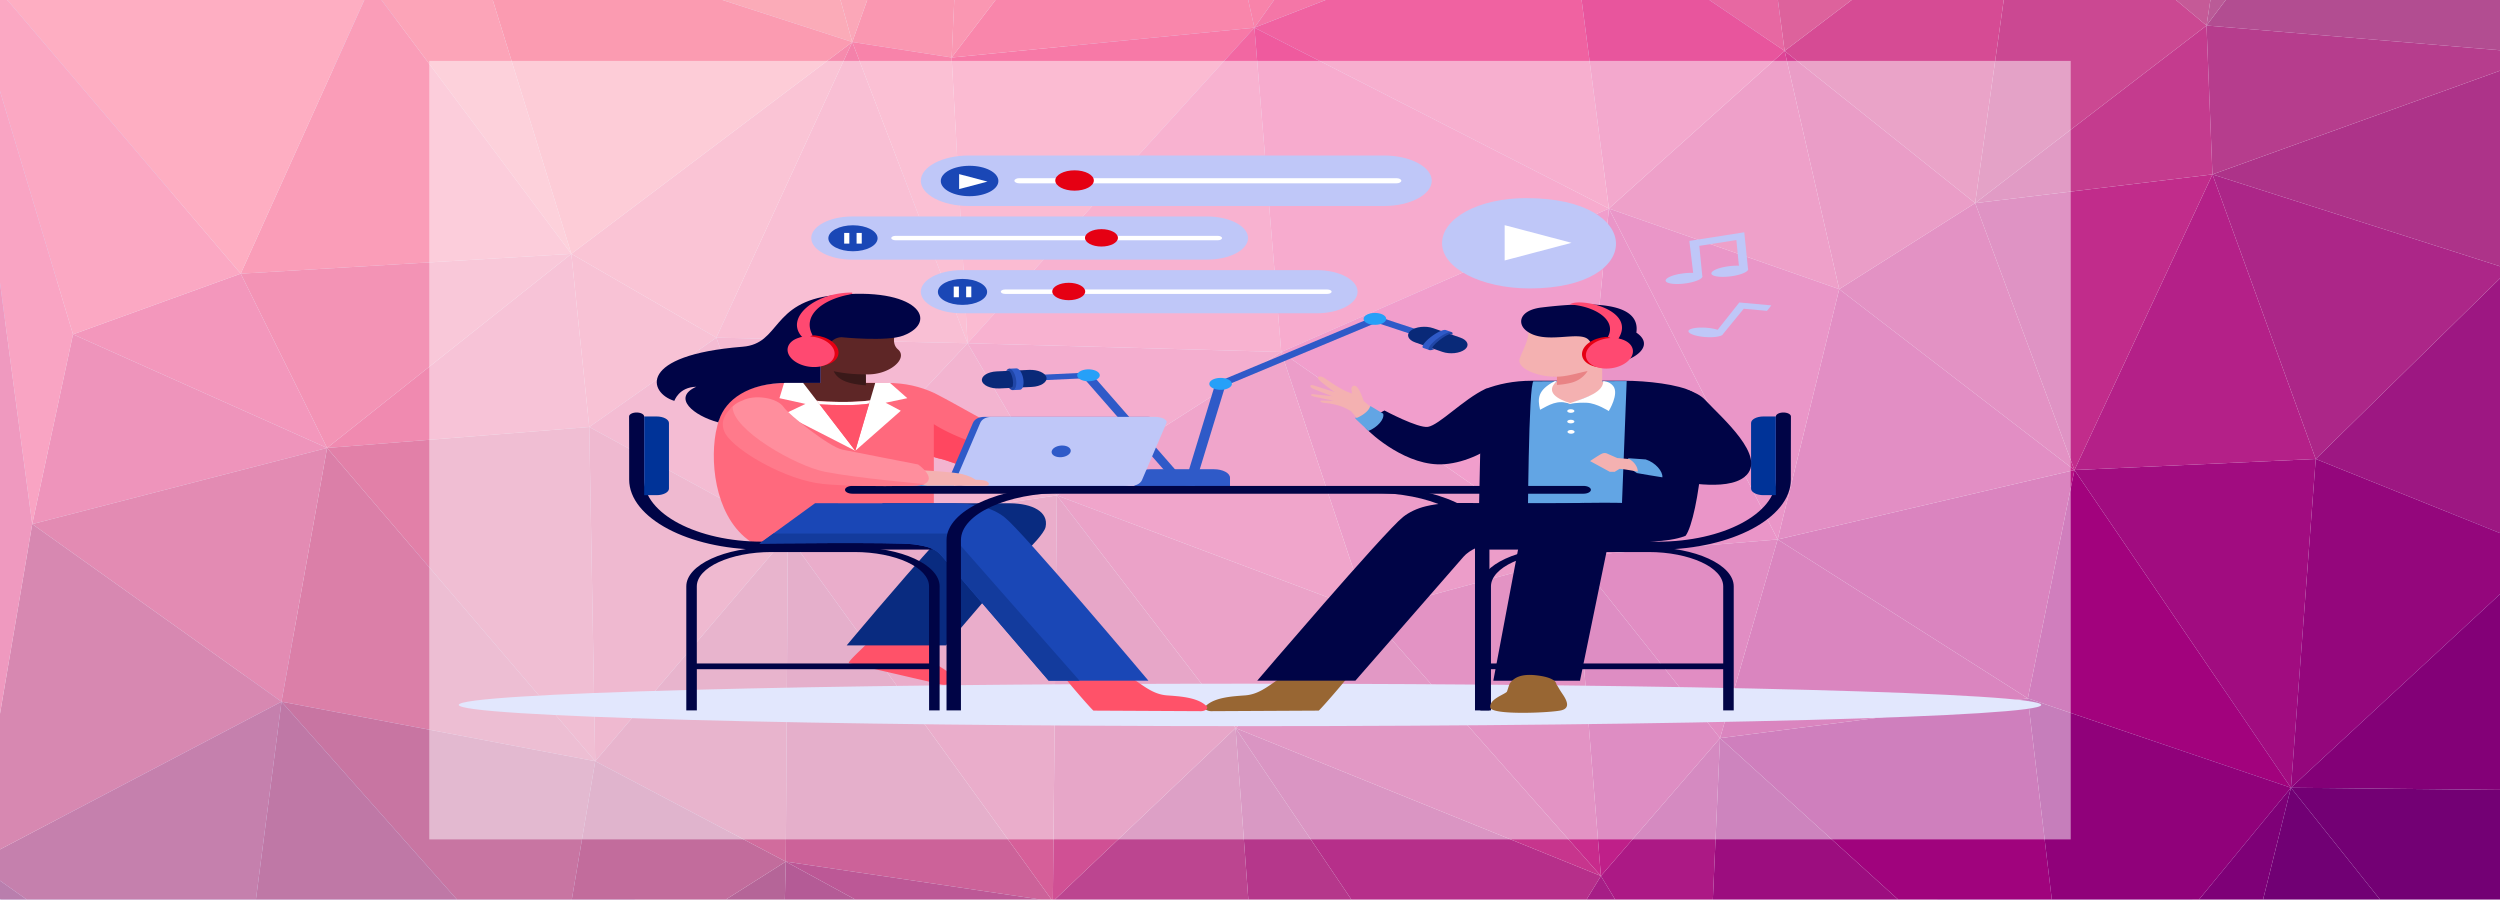 <svg id="Layer_1" data-name="Layer 1" xmlns="http://www.w3.org/2000/svg" viewBox="0 0 3319.63 1194.49"><defs><style>.cls-1{fill:#edeffc;}.cls-2{fill:#daddfc;}.cls-100,.cls-101,.cls-102,.cls-103,.cls-104,.cls-105,.cls-108,.cls-109,.cls-110,.cls-111,.cls-112,.cls-113,.cls-115,.cls-116,.cls-117,.cls-118,.cls-119,.cls-120,.cls-121,.cls-122,.cls-123,.cls-125,.cls-2,.cls-97,.cls-98{fill-rule:evenodd;}.cls-3{fill:none;}.cls-4{fill:#9d1782;}.cls-5{fill:#830077;}.cls-6{fill:#730074;}.cls-7{fill:#710074;}.cls-8{fill:#94067c;}.cls-9{fill:#b24d91;}.cls-10{fill:#ad3389;}.cls-11{fill:#b63d8d;}.cls-12{fill:#ac2688;}.cls-13{fill:#ba5b97;}.cls-14{fill:#a2027d;}.cls-15{fill:#7e0077;}.cls-16{fill:#a10c80;}.cls-17{fill:#c55a97;}.cls-18{fill:#b42088;}.cls-19{fill:#90017a;}.cls-20{fill:#c12c8b;}.cls-21{fill:#c43b8e;}.cls-22{fill:#cb4892;}.cls-23{fill:#d64b94;}.cls-24{fill:#a0037d;}.cls-25{fill:#9c0d7f;}.cls-26{fill:#c8298b;}.cls-27{fill:#b60e82;}.cls-28{fill:#c6218b;}.cls-29{fill:#b60f82;}.cls-30{fill:#dd629c;}.cls-31{fill:#d63e92;}.cls-32{fill:#ac1985;}.cls-33{fill:#e768a2;}.cls-34{fill:#de4496;}.cls-35{fill:#d63293;}.cls-36{fill:#d62f94;}.cls-37{fill:#c51f8a;}.cls-38{fill:#e8559d;}.cls-39{fill:#bf1f89;}.cls-40{fill:#a61e86;}.cls-41{fill:#da3f95;}.cls-42{fill:#c82b8c;}.cls-43{fill:#f062a1;}.cls-44{fill:#ef5a9e;}.cls-45{fill:#e3419a;}.cls-46{fill:#b62f8a;}.cls-47{fill:#c7358d;}.cls-48{fill:#b5378b;}.cls-49{fill:#f476a7;}.cls-50{fill:#f883aa;}.cls-51{fill:#e24f99;}.cls-52{fill:#d74994;}.cls-53{fill:#f779a7;}.cls-54{fill:#bc4590;}.cls-55{fill:#f267a2;}.cls-56{fill:#ea61a1;}.cls-57{fill:#f986ab;}.cls-58{fill:#fa97b2;}.cls-59{fill:#d05094;}.cls-60{fill:#fa97b1;}.cls-61{fill:#cc6299;}.cls-62{fill:#d65f99;}.cls-63{fill:#e76ca3;}.cls-64{fill:#bc5896;}.cls-65{fill:#b45b96;}.cls-66{fill:#f481aa;}.cls-67{fill:#fba7b8;}.cls-68{fill:#ec76a7;}.cls-69{fill:#b56598;}.cls-70{fill:#d16c9d;}.cls-71{fill:#f68bad;}.cls-72{fill:#fbabb8;}.cls-73{fill:#fb9bb1;}.cls-74{fill:#c26c9c;}.cls-75{fill:#ea7ca8;}.cls-76{fill:#df76a2;}.cls-77{fill:#f187ac;}.cls-78{fill:#fca4b8;}.cls-79{fill:#f08ab0;}.cls-80{fill:#c875a2;}.cls-81{fill:#e280a8;}.cls-82{fill:#db7fa8;}.cls-83{fill:#bf78a6;}.cls-84{fill:#fa9db8;}.cls-85{fill:#f393b5;}.cls-86{fill:#feaec2;}.cls-87{fill:#b97ead;}.cls-88{fill:#c580ad;}.cls-89{fill:#f397bc;}.cls-90{fill:#ee94bb;}.cls-91{fill:#e38bb3;}.cls-92{fill:#fba8c3;}.cls-93{fill:#d788b1;}.cls-94{fill:#f9a4c3;}.cls-95{fill:#ef99bf;}.cls-105,.cls-124,.cls-96{fill:#fff;}.cls-96{opacity:0.49;}.cls-97{fill:#2f5ac8;}.cls-98{fill:#e2e7fd;}.cls-101,.cls-99{fill:#000446;}.cls-100{fill:#003398;}.cls-102{fill:#62a5e4;}.cls-103{fill:#f4b1b1;}.cls-104{fill:#e98385;}.cls-106{fill:#986633;}.cls-107,.cls-117{fill:#ff5269;}.cls-108{fill:#ff697d;}.cls-109{fill:#ff4760;}.cls-110{fill:#092b80;}.cls-111{fill:#5e2626;}.cls-112{fill:#3a1919;}.cls-113{fill:#bfc7f8;}.cls-114,.cls-122{fill:#26a0f8;}.cls-115{fill:#ff8e9d;}.cls-116{fill:#ff7a8b;}.cls-118{fill:#1a47b6;}.cls-119{fill:#133b9d;}.cls-120{fill:#092978;}.cls-121{fill:#2046a7;}.cls-123{fill:#e50013;}.cls-125{fill:#ff4971;}</style></defs><title>wrs-studio</title><rect class="cls-1" width="3319.63" height="1194.49"/><path class="cls-2" d="M2398.57,0,842.25,1194.49H0v-47.91L1493.9,0Zm921.06,880.59-409,313.9H2572.29l747.34-567.11ZM560.05,0,0,429.84V9.73L12.68,0Z"/><polygon class="cls-3" points="2622.73 269.67 2622.73 269.67 2653.67 265.97 2622.73 269.67"/><polygon class="cls-3" points="96.94 443.95 319.63 363.39 483.77 0 483.77 0 319.63 363.39 96.94 443.95"/><path class="cls-3" d="M2442.21,384l-81.77,332.37Z"/><path class="cls-3" d="M2754.55,624.13l320.39-14.67Z"/><polygon class="cls-3" points="2091.48 738.4 2136.38 276.92 2136.38 276.92 2091.48 738.4"/><polygon class="cls-3" points="2875.31 365.58 2937.81 231.58 2937.81 231.58 2875.31 365.58"/><polygon class="cls-3" points="434.31 594.8 758.65 337.09 758.65 337.09 434.31 594.8"/><path class="cls-3" d="M1701.31,467.38,1403.37,657.84Z"/><path class="cls-3" d="M96.94,444l-54.16,252Z"/><polygon class="cls-3" points="434.31 594.8 319.63 363.39 434.31 594.8 373.79 931.73 339.81 1194.49 339.81 1194.49 373.79 931.73 434.31 594.8"/><polygon class="cls-3" points="0 1193.65 0 1194.49 0.61 1194.49 0 1193.65"/><polygon class="cls-4" points="3319.63 707.89 3319.63 369.62 3074.94 609.46 3319.63 707.89"/><polygon class="cls-5" points="3319.63 1048.87 3319.63 788.97 3042.02 1046 3319.63 1048.87"/><polygon class="cls-6" points="3160.35 1194.49 3319.63 1194.49 3319.63 1048.87 3042.02 1046 3160.35 1194.49"/><polygon class="cls-7" points="3005.01 1194.49 3160.35 1194.49 3042.02 1046 3005.01 1194.49"/><polygon class="cls-8" points="3042.02 1046 3319.63 788.97 3319.63 707.89 3074.94 609.46 3042.02 1046"/><polygon class="cls-9" points="3319.63 66.74 3319.63 0 2955.4 0 2929.92 33.88 3319.63 66.74"/><polygon class="cls-10" points="3319.63 353.61 3319.63 93.88 2937.81 231.58 3319.63 353.61"/><polygon class="cls-11" points="2937.81 231.58 2937.81 231.58 2937.81 231.58 2937.81 231.58 3319.63 93.88 3319.63 66.74 2929.92 33.88 2937.81 231.58"/><polygon class="cls-12" points="3074.94 609.46 3319.63 369.62 3319.63 353.61 2937.81 231.58 3074.94 609.46"/><polygon class="cls-13" points="2955.4 0 2935.08 0 2929.92 33.88 2955.4 0"/><polygon class="cls-14" points="2692.66 927.34 3042.02 1046 2754.55 624.13 2692.66 927.34"/><polygon class="cls-15" points="2919.91 1194.49 3005.01 1194.49 3042.02 1046 2919.91 1194.49"/><polygon class="cls-16" points="3042.02 1046 3074.94 609.46 2754.55 624.13 3042.02 1046"/><polygon class="cls-17" points="2935.08 0 2889.41 0 2929.92 33.88 2935.08 0"/><polygon class="cls-18" points="2754.55 624.13 3074.94 609.46 2937.81 231.58 2875.31 365.58 2754.55 624.13"/><polygon class="cls-19" points="2692.66 927.34 2724.52 1194.49 2919.91 1194.49 3042.02 1046 2692.66 927.34"/><polygon class="cls-20" points="2754.55 624.13 2754.55 624.13 2875.31 365.58 2937.81 231.58 2653.67 265.97 2622.73 269.67 2754.55 624.13"/><polygon class="cls-21" points="2937.81 231.58 2937.81 231.58 2937.81 231.58 2937.81 231.58 2929.92 33.88 2622.73 269.67 2653.67 265.97 2937.81 231.58"/><polygon class="cls-22" points="2622.73 269.67 2622.73 269.67 2929.92 33.88 2889.41 0 2660.65 0 2622.73 269.67"/><polygon class="cls-23" points="2622.73 269.67 2660.65 0 2458.74 0 2369.69 67.59 2622.73 269.67"/><polygon class="cls-24" points="2283.98 980.1 2520.48 1194.49 2724.52 1194.49 2692.66 927.34 2283.98 980.1"/><polygon class="cls-25" points="2274.43 1194.49 2520.48 1194.49 2283.98 980.1 2274.43 1194.49"/><polygon class="cls-26" points="2754.55 624.13 2622.73 269.67 2442.21 383.95 2754.55 624.13"/><polygon class="cls-27" points="2360.44 716.32 2692.66 927.34 2754.55 624.13 2360.44 716.32"/><polygon class="cls-28" points="2442.21 383.95 2360.44 716.32 2754.55 624.13 2442.21 383.95"/><polygon class="cls-29" points="2283.98 980.1 2692.66 927.34 2360.44 716.32 2283.98 980.1"/><polygon class="cls-30" points="2458.74 0 2360.74 0 2369.69 67.59 2458.74 0"/><polygon class="cls-31" points="2442.21 383.95 2442.21 383.95 2442.21 383.95 2622.73 269.67 2369.69 67.59 2442.21 383.95"/><polygon class="cls-32" points="2125.76 1163.14 2144.72 1194.49 2274.43 1194.49 2283.98 980.1 2125.76 1163.14"/><polygon class="cls-33" points="2360.74 0 2269.72 0 2369.69 67.59 2360.74 0"/><polygon class="cls-34" points="2369.69 67.59 2136.38 276.92 2442.21 383.95 2369.69 67.59"/><polygon class="cls-35" points="2442.21 383.95 2442.21 383.95 2442.21 383.95 2442.21 383.95 2136.38 276.92 2360.44 716.32 2442.21 383.95"/><polygon class="cls-36" points="2360.44 716.32 2136.38 276.92 2091.48 738.4 2360.44 716.32"/><polygon class="cls-37" points="2091.48 738.4 2283.98 980.1 2360.44 716.32 2091.48 738.4"/><polygon class="cls-38" points="2136.38 276.92 2136.38 276.92 2136.38 276.92 2369.69 67.59 2269.72 0 2100.12 0 2136.38 276.92"/><polygon class="cls-39" points="2125.76 1163.14 2283.98 980.1 2091.48 738.4 2125.76 1163.14"/><polygon class="cls-40" points="2106.65 1194.49 2144.72 1194.49 2125.76 1163.14 2106.65 1194.49"/><polygon class="cls-41" points="2091.48 738.4 1701.31 467.38 1815.99 813.07 2091.48 738.4"/><polygon class="cls-42" points="1815.99 813.07 2125.76 1163.14 2091.48 738.4 1815.99 813.07"/><polygon class="cls-43" points="2136.38 276.92 2136.38 276.92 2100.12 0 1760.17 0 1665.66 36.74 2136.38 276.92"/><polygon class="cls-44" points="1701.31 467.38 1701.31 467.38 1701.31 467.38 2136.38 276.92 1665.66 36.74 1701.31 467.38"/><polygon class="cls-45" points="2091.48 738.4 2136.38 276.92 2136.38 276.92 2136.38 276.92 2136.38 276.92 2136.38 276.92 2136.38 276.92 1701.31 467.38 2091.48 738.4"/><polygon class="cls-46" points="1640.63 966.78 1794.45 1194.49 2106.65 1194.49 2125.76 1163.14 1640.63 966.78"/><polygon class="cls-47" points="1640.63 966.78 2125.76 1163.14 1815.99 813.07 1640.63 966.78"/><polygon class="cls-48" points="1657.62 1194.49 1794.45 1194.49 1640.63 966.78 1657.62 1194.49"/><polygon class="cls-49" points="1760.17 0 1691.75 0 1665.66 36.74 1760.17 0"/><polygon class="cls-50" points="1691.75 0 1657.46 0 1665.66 36.74 1691.75 0"/><polygon class="cls-51" points="1701.31 467.38 1403.37 657.84 1815.99 813.07 1701.31 467.38"/><polygon class="cls-52" points="1403.37 657.84 1640.63 966.78 1815.99 813.07 1403.37 657.84"/><polygon class="cls-53" points="1665.66 36.74 1263.65 76.35 1284.74 455.75 1665.66 36.74"/><polygon class="cls-54" points="1400.64 1194.49 1657.62 1194.49 1640.63 966.78 1400.64 1194.49"/><polygon class="cls-55" points="1701.31 467.38 1665.66 36.74 1284.74 455.75 1701.31 467.38"/><polygon class="cls-56" points="1701.31 467.38 1701.31 467.38 1701.31 467.38 1284.74 455.75 1403.37 657.84 1701.31 467.38"/><polygon class="cls-57" points="1665.66 36.74 1657.46 0 1321.91 0 1263.65 76.35 1665.66 36.74"/><polygon class="cls-58" points="1321.91 0 1267.14 0 1263.65 76.35 1321.91 0"/><polygon class="cls-59" points="1403.37 657.84 1398.06 1194.49 1400.64 1194.49 1640.63 966.78 1403.37 657.84"/><polygon class="cls-60" points="1263.65 76.35 1267.14 0 1151.55 0 1131.68 55.79 1263.65 76.35"/><polygon class="cls-61" points="1043.39 1144.09 1381.83 1194.49 1396.24 1194.49 1046.12 710.59 1043.39 1144.09"/><polygon class="cls-62" points="1046.12 710.59 1396.24 1194.49 1398.06 1194.49 1403.37 657.84 1046.12 710.59"/><polygon class="cls-63" points="1046.12 710.59 1403.37 657.84 1284.74 455.75 1046.12 710.59"/><polygon class="cls-64" points="1135.77 1194.49 1381.83 1194.49 1043.39 1144.09 1135.77 1194.49"/><polygon class="cls-65" points="1042.17 1194.49 1135.77 1194.49 1043.39 1144.09 1042.17 1194.49"/><polygon class="cls-50" points="1263.65 76.35 1131.68 55.79 1284.74 455.75 1263.65 76.35"/><polygon class="cls-66" points="1284.74 455.75 1131.68 55.79 951.15 448.33 1284.74 455.75"/><polygon class="cls-67" points="1151.55 0 1116.05 0 1131.68 55.79 1151.55 0"/><polygon class="cls-68" points="951.15 448.33 1046.12 710.59 1284.74 455.75 951.15 448.33"/><polygon class="cls-69" points="963.75 1194.49 1042.17 1194.49 1043.39 1144.09 963.75 1194.49"/><polygon class="cls-70" points="1043.39 1144.09 1046.12 710.59 790.35 1010.77 1043.39 1144.09"/><polygon class="cls-71" points="1131.68 55.79 758.65 337.09 951.15 448.33 1131.68 55.79"/><polygon class="cls-72" points="1116.05 0 959.35 0 1131.68 55.79 1116.05 0"/><polygon class="cls-73" points="758.65 337.09 758.65 337.09 758.65 337.09 1131.68 55.79 959.35 0 654.28 0 758.65 337.09"/><polygon class="cls-74" points="790.35 1010.77 759.25 1194.49 963.75 1194.49 1043.39 1144.09 790.35 1010.77"/><polygon class="cls-75" points="782.46 566.99 1046.12 710.59 951.15 448.33 782.46 566.99"/><polygon class="cls-76" points="790.35 1010.77 1046.12 710.59 782.46 566.99 790.35 1010.77"/><polygon class="cls-77" points="951.15 448.33 758.65 337.09 782.46 566.99 951.15 448.33"/><polygon class="cls-78" points="758.65 337.09 654.28 0 506.52 0 758.65 337.09"/><polygon class="cls-79" points="782.46 566.99 758.65 337.09 434.31 594.8 782.46 566.99"/><polygon class="cls-80" points="373.79 931.73 606.8 1194.49 759.25 1194.49 790.35 1010.77 373.79 931.73"/><polygon class="cls-81" points="434.31 594.8 790.35 1010.77 782.46 566.99 434.31 594.8"/><polygon class="cls-82" points="373.79 931.73 790.35 1010.77 434.31 594.8 373.79 931.73"/><polygon class="cls-83" points="339.81 1194.49 606.8 1194.49 373.79 931.73 339.81 1194.49"/><polygon class="cls-84" points="758.65 337.09 506.52 0 483.77 0 319.63 363.39 758.65 337.09"/><polygon class="cls-85" points="758.65 337.09 758.65 337.09 758.65 337.09 758.65 337.09 758.65 337.09 758.65 337.09 319.63 363.39 434.31 594.8 758.65 337.09"/><polygon class="cls-86" points="483.77 0 9.71 0 319.63 363.39 483.77 0"/><polygon class="cls-87" points="35.5 1194.49 0 1169.38 0 1193.65 0.61 1194.49 35.5 1194.49"/><polygon class="cls-88" points="339.81 1194.49 373.79 931.73 0 1127.91 0 1169.38 35.5 1194.49 339.81 1194.49"/><polygon class="cls-89" points="319.63 363.39 96.94 443.95 434.31 594.8 319.63 363.39"/><polygon class="cls-90" points="96.94 443.95 42.78 695.93 434.31 594.8 96.94 443.95"/><polygon class="cls-91" points="42.78 695.93 373.79 931.73 434.31 594.8 42.78 695.93"/><polygon class="cls-92" points="96.94 443.95 96.94 443.95 319.63 363.39 9.71 0 0 0 0 121.02 96.94 443.95"/><polygon class="cls-93" points="42.78 695.93 0 947.74 0 1127.91 373.79 931.73 42.78 695.93"/><polygon class="cls-94" points="96.94 443.95 96.94 443.95 0 121.02 0 375.52 42.78 695.93 96.94 443.95"/><polygon class="cls-95" points="0 375.52 0 947.74 42.78 695.93 0 375.52"/><rect class="cls-96" x="570" y="80.86" width="2179.62" height="1033.75"/><path class="cls-97" d="M1527.72,623.06h84.16c11.76,0,21.39,5.08,21.39,11.3v11.29h-127V634.36c0-6.22,9.63-11.3,21.4-11.3"/><polygon class="cls-97" points="1440.38 503.69 1453.06 500.63 1563.43 626.89 1550.75 629.95 1440.38 503.69"/><polygon class="cls-97" points="1383.68 504.94 1382.44 497.61 1440.61 494.88 1441.84 502.21 1383.68 504.94"/><path class="cls-98" d="M1659.82,907.84c580.26,0,1050.66,12.62,1050.66,28.18s-470.4,28.19-1050.66,28.19S609.15,951.59,609.15,936s470.4-28.18,1050.67-28.18"/><path class="cls-99" d="M2378,599.51v37.2c0,25.6-19.84,48.88-51.81,65.75-31.15,16.44-73.84,26.81-120.91,27.32v0H1978.94c-5.11,0-9.25-2.35-9.25-5.26s4.14-5.27,9.25-5.27h222.69c43,0,82.11-9.29,110.47-24.25s46-35.61,46-58.31V553c0-2.89,4.49-5.26,10-5.26s10,2.37,10,5.26Z"/><path class="cls-100" d="M2358.06,553H2341.6c-9,0-16.45,3.91-16.45,8.69v87.13c0,4.78,7.4,8.69,16.45,8.69h16.46Z"/><path class="cls-99" d="M2288.17,881V778.63c0-12.54-11.14-24-29.09-32.21s-42.71-13.4-69.94-13.4H2078.82c-27.23,0-52,5.13-69.94,13.4s-29.1,19.67-29.1,32.21V881ZM2078.82,726.59h110.32c31.08,0,59.33,5.85,79.8,15.28s33.19,22.45,33.19,36.76V943.27h-14V888.61H1979.78v54.66h-14V778.63c0-14.31,12.71-27.33,33.18-36.76S2047.74,726.59,2078.82,726.59Z"/><path class="cls-101" d="M2048.88,532.19c-21,24.37-70.8,79.46-131,84.2-48.84,3.83-96.9-39.59-103.93-47.5s24.43-23.81,24.43-23.81,44.56,23.81,57.72,21.72c14.82-2.36,46.82-36.33,76.21-50.35,6.25-3,85.64,5.26,76.59,15.74"/><path class="cls-101" d="M2034,505.57h122.83c29.7,0,72.4,4.8,90.38,14.61,27.48,15,8.18,168.39-9,191.27-.58.45-14.45,5.85-35.17,6.8-67.92,3.13-222.41,2.14-240.13,3.32l2.88-135.14,6.09-69.7c17-6.68,38.22-11.16,62.1-11.16"/><path class="cls-102" d="M2036.4,506.34,2160,506l-8.16,212.14-123.3,0c.18-15.16.92-211.84,7.86-211.86"/><path class="cls-103" d="M2017.93,476.38c-4.19,14,27.75,24.72,49.42,23.79v6.41l-9.92,7.07L2055.74,528l29.27,8.3,42.45-16.9,3.26-12.78h-3.26V482a34,34,0,0,0,4.77-1.06c4.78-1.46,6.64-5.05,5.36-8.75s-11.47-1.2-11.47-1.2h0c8.84-11,20.16-20.43-2.62-26.53s-68.73-5.64-68.73-5.64l-27.55-1.43c7.45,6-6.51,29.7-9.29,39"/><path class="cls-104" d="M2062.28,500.3c1.73,0,3.42-.06,5.07-.13h0c13.67-.13,28-5,40.72-7.48,0,0-6.44,12-22.69,15.8a106.68,106.68,0,0,1-18,2.65v-11l-4.91.05Z"/><path class="cls-101" d="M2109.15,450.92c6.66,6.62,6.1,16.18,2.94,19.67-8.8,9.7,11.24,5.48,11.87,4.71a11.65,11.65,0,0,1,6-3.71c1.54-.39,4.5-.58,5.76-.07,4.29,1.71,2,7.1-2.95,8.9-1.44.53-3.67,1.57-3.67,1.57s24.07.35,38.09-7.09c17.16-9.11,22.13-22.21,5.66-33.23,6.6-44-70.71-40-125.67-33.42-29.58,3.55-32.74,21.05-20.7,30.71,24.48,19.63,70.13-.54,82.71,12"/><path class="cls-101" d="M2181.23,546.41c-10.85-11.79,1.33-24.12,24.33-29.3h0c23-5.19,47.76,2.15,58.61,13.93,21.3,23.13,83.47,75.7,52.93,101.71-24.78,21.09-90.29,5.68-105.77,3.49s-18.4-24.07-18.4-24.07,38,2,43.19-4.33c8.58-10.5-47.28-53.17-54.89-61.43"/><path class="cls-102" d="M2185.24,610.06c13.05,4.12,23,16,22.14,23.76-3.53-.35-33.85-5.66-33.85-5.66-10.58-6.34-14.11-14.5-11.34-19.73Z"/><path class="cls-103" d="M2163.43,609.57l-16-1.39L2133.39,602a8.44,8.44,0,0,0-6.09.34c-3.51,1.43-15.93,9.89-15.93,9.89l26.15,14.23,6.44.08s5.22-3.1,6.29-3.86,24.42,3.56,24.42,3.56c.35-2.56-1.54-11-11.24-16.68"/><path class="cls-105" d="M2085.81,557.37c2.65,0,4.79,1.08,4.79,2.41s-2.14,2.42-4.79,2.42-4.79-1.08-4.79-2.42,2.15-2.41,4.79-2.41m0-14c2.65,0,4.79,1.08,4.79,2.42s-2.14,2.41-4.79,2.41-4.79-1.08-4.79-2.41S2083.17,543.35,2085.81,543.35Zm.31,27.55c-2.63,0-4.76,1.13-4.76,2.51s2.13,2.51,4.76,2.51,4.75-1.13,4.75-2.51S2088.74,570.9,2086.12,570.9Zm-18.79-64.8c-16.6,14.31,1.5,24.46,17.83,29.06,23-7.54,43.71-14.89,43.71-29.06,0,0,7.94-.07,13.09,6.28,8.51,10.3-5.75,33.42-5.75,33.42s-16-10.44-29.28-11-21.92,1.46-21.92,1.46c-17-6.29-28.59,1.87-40,7.84-3.58-15.25-3.13-26.2,19.49-38Z"/><path class="cls-102" d="M1836.63,549.25c2.26,7.48-8.19,18.51-19.58,23l-17.46-16.45c2.35-7.9,11.58-14.24,20.56-16.38Z"/><path class="cls-103" d="M1810.69,532.4c-1.09-3.47-5.74-17.19-10.32-19.6-2.34-1.23-3-.72-4.13,0a4.31,4.31,0,0,0-1.82,3.56c.33,2.53.48,4.84,1.08,6.21-14.13-4.38-27.15-14.13-37.16-20.84-4.06-2.72-10.94-2.62-7.23,2.15,3,3.9,21.24,16.86,21.24,16.86l-28.11-9c-4.94-1.58-5.22,1.72-2.92,3.17,3.76,2.38,27.8,11.2,27.8,11.2l-27-2.81s-2.92,1.47.37,2.63,28.92,6.25,28.92,6.25l-17.62-.28s-1.82,1.83,2.55,2.69c2.34.45,8.44,1,14.22,2.16a91.83,91.83,0,0,1,11.67,3.33c3.89,1.37,11.64,5.82,11.64,5.82h0c3.27,3.58,7.42,9.13,7.42,9.13,4.16-1.52,15.86-7.76,18-15.31Z"/><path class="cls-106" d="M1608.79,944.33l142.29-.74c4-3.36,33.86-37.79,38.39-44.36,0,0-37.87-4-46.17-5-4.93-.59-9.11-2.46-10.65-5l-.3-.57c-3.41-7.58-24.19-9.88-27.88-2.45-.48,1-.89,1.9-1.24,2.8-.09.22-.18.45-.25.66a36.14,36.14,0,0,0-1.29,4.36l0,.08a22.25,22.25,0,0,0-.61,5.37c-1.86,1.27-3.65,2.52-5.39,3.75l-2.6,1.82c-1.85,1.3-3.64,2.56-5.41,3.76-.81.58-1.62,1.13-2.44,1.67-2,1.31-3.87,2.56-5.8,3.72-.87.53-1.73,1-2.62,1.54-7.27,4.11-14.61,6.93-23.35,7.62-15.41,1.19-40.59,2.22-52.54,14.24a3.39,3.39,0,0,0-.6.76c-1.74,2.9,2.42,6,8.48,6"/><path class="cls-107" d="M1250.31,909l-123.21-28.5c-1.14-3.71,32.29-30.91,33-37.51,0,0,35.76,3.91,43.68,4.67,4.7.46,9.64-.34,12.77-2.26l.66-.43c8.29-5.92,28-3.86,26,3.33-.26.93-.56,1.82-.88,2.67l-.25.63a40.38,40.38,0,0,1-1.94,4l0,.08a31.84,31.84,0,0,1-3.24,4.78c3.37,6.86-4.58,17.14,2.53,19.44,18.49,11.73,28.38,15.47,22.59,24.73a2.1,2.1,0,0,1,0,.79c-.53,2.85-6.34,4.75-11.58,3.54"/><path class="cls-108" d="M1240,521.6c53.44,27.08,114.1,68.94,182,80.24,0,0,6.31,8.39,3,15.91a21,21,0,0,1-9.58,10.36s-57.14,2.75-105.14-2.56c-27-3-50.54-13.93-60.77-16.11-28.44-6-53.06-28.24-53.06-28.24Z"/><path class="cls-109" d="M1426,612.91a11.62,11.62,0,0,1-.94,4.84,21,21,0,0,1-9.58,10.36s-57.14,2.75-105.14-2.56c-27-3-50.54-13.93-60.77-16.11-12.37-2.62-24-8.31-33.22-13.89l-1.34-3.17,19.65-32.77s38.14,29.41,116.67,42.24c38.08,6.22,61.08,9.42,74.67,11.06"/><path class="cls-108" d="M1177,508.45H1044.9c-51.8,0-80.81,20.69-89.38,47-.9,0-4.8,17.35-5.07,18.86-8.38,46.65,1.94,118.7,50.42,147.56l50.23-.32L1240,697.19V521.6c-18.32-8.2-37.25-13.15-62.93-13.15"/><path class="cls-110" d="M1243.3,719.27c-49.34,54.27-119,137.68-119,137.68h131.88l106.58-124.48c4-4.64,23.8-23.91,25.63-32.69,4.25-20.39-17.73-31.14-47-31.49H1171.73v51Z"/><path class="cls-108" d="M1089.63,508.45s-1.53,12.85,5.71,15.93,25.71,4.87,33.19,3.64,17.65-6.41,20.45-9,.77-10.57.77-10.57h12.44l10,57.63-3,102.21L1118,684.5l-39.35-12.64-5.46-163.41Z"/><path class="cls-107" d="M1594.18,944.33l-142.29-.74c-4-3.36-33.86-37.79-38.39-44.36,0,0,37.86-4,46.17-5,4.93-.59,9.11-2.46,10.64-5q.17-.29.3-.57c3.42-7.58,24.19-9.88,27.88-2.45.49,1,.9,1.9,1.25,2.8.09.22.17.45.25.66a36.14,36.14,0,0,1,1.29,4.36l0,.08a22.25,22.25,0,0,1,.61,5.37c1.86,1.27,3.65,2.52,5.39,3.75l2.6,1.82c1.84,1.3,3.64,2.56,5.41,3.76.81.58,1.62,1.13,2.44,1.67,2,1.31,3.87,2.56,5.8,3.72.87.53,1.73,1,2.62,1.54,7.27,4.11,14.61,6.93,23.35,7.62,15.4,1.19,40.59,2.22,52.54,14.24a3.39,3.39,0,0,1,.6.76c1.74,2.9-2.42,6-8.48,6"/><path class="cls-101" d="M1131.86,645.21h970.81c5.4,0,9.82,2.33,9.82,5.18h0c0,2.85-4.42,5.18-9.82,5.18H1131.86c-5.4,0-9.81-2.33-9.81-5.18h0c0-2.85,4.41-5.18,9.81-5.18"/><path class="cls-111" d="M1187.15,449.48c-.48,5.87,1.07,10.95,5.26,14.53,13.89,11.86-11.21,34.5-42.77,33.08l.11,11.36h12.44l2.28,21.8c-23,4.55-63.29,4.55-90.52.5l-12.38-22.3h28.06V486.19a34.9,34.9,0,0,1-4.79-1.12c-4.79-1.54-6.66-5.3-5.37-9.19s11.5-1.26,11.5-1.26h0c-8.87-11.51-20.22-21.45,2.63-27.85s69-5.92,69-5.92l25.7,4.07Z"/><path class="cls-112" d="M1149.64,497.11l.11,14.59c-22.48-1.75-37.13-6.56-42.76-18.8a194.76,194.76,0,0,0,38.25,4.15Z"/><path class="cls-101" d="M1117.24,447.76s60.4,6.24,82.27-2.16c48.39-18.61,19.32-65.75-92.58-53.53-83.42,9.11-70.32,64.32-120.83,68.33-140.12,11.12-125,61.48-90.74,71.88.24.07,5.76-18.22,29.2-18.74-32.8,14.61-3.44,38.5,29.09,47.25.58-2,1.07-3.39,1.32-3.39,8.57-26.28,38.13-48.95,89.93-48.95h44.73V486.19s-10-2.72-9.43-7.84,4.26-3.45,5.37-3.33l6.19.71c2.25-6.65,8.29-27.24,25.48-28"/><path class="cls-97" d="M1307.14,553.51H1524c8.37,0,17,3.72,15.21,8l-32.41,75.65c-1.84,4.31-6.84,8-15.2,8H1274.73c-8.36,0-17-3.72-15.2-8l32.4-75.65c1.85-4.3,6.85-8,15.21-8"/><path class="cls-113" d="M1316.86,553.51h216.87c8.36,0,17,3.72,15.2,8l-32.41,75.65c-1.84,4.31-6.84,8-15.2,8H1284.45c-8.36,0-17-3.72-15.2-8l32.4-75.65c1.85-4.3,6.85-8,15.21-8"/><path class="cls-97" d="M1413.67,591.84c6.55,1.11,9.81,5.38,7.29,9.53s-9.9,6.62-16.45,5.5-9.81-5.38-7.29-9.53,9.89-6.61,16.45-5.5"/><rect class="cls-114" x="1177.01" y="637.71" width="89.74" height="7.5"/><path class="cls-103" d="M1222.92,624.45s41.91,1.8,55,5.18,17.33,7.39,17.33,7.39c1.16.21,9.64-.23,14.06,1.68,5,2.17,5.58,6.69-1.47,6.35-2.61-.12-76.75,0-76.75,0l-15.48-1.83s7.26-12.23,6-14.74-8.64-5.63-8.64-5.63Z"/><polygon class="cls-105" points="1135.7 598.58 1066.43 508.45 1041.14 508.48 1035.01 528.73 1069.54 536.32 1040.77 549.99 1135.7 598.58"/><path class="cls-115" d="M1040.77,540.88c-8.65-13.16-39.15-17.33-55-9h0c-18.84,6.46-25.31,24.64-17.25,38,14.21,23.52,79.76,65,128.35,70.05,28.08,2.9,73.87,6,104,5.26,12.18-.29,22,0,26.77-2.42,16.6-8.53-8.48-26-8.48-26s-90.08-17.52-100.7-19.74c-17.58-3.68-71.61-47-77.67-56.18"/><path class="cls-116" d="M972.84,539.78c-8.43,8.44-18.38,19.32-9.75,36,14.21,23.52,80.87,61.8,129.46,66.81,28.07,2.9,78.15,3.31,108.3,2.6,12.18-.29,22,0,26.77-2.42,0,0-89.64-7.86-132.2-16.28-38.41-7.59-123.87-56-122.58-86.73"/><polygon class="cls-105" points="1162.19 508.45 1135.7 598.58 1196.12 545.43 1175.98 534.8 1204.75 528.73 1181.83 508.51 1162.19 508.45"/><path class="cls-105" d="M1155.36,531.71s-14.66,2.38-41.61,2-29.17-1.63-29.17-1.63l3.77,4.91c16.89.94,50.71,1.93,65.78-1.1Z"/><path class="cls-117" d="M1135.7,598.58,1088.35,537c16.89.94,50.71,1.93,65.78-1.1Z"/><path class="cls-99" d="M835.43,599.51v37.2c0,25.6,19.84,48.88,51.8,65.75,31.16,16.44,73.85,26.81,120.91,27.32v0h226.35c5.11,0,9.26-2.35,9.26-5.26s-4.15-5.27-9.26-5.27H1011.81c-43,0-82.12-9.29-110.48-24.25s-46-35.61-46-58.31V553c0-2.89-4.49-5.26-10-5.26s-10,2.37-10,5.26Z"/><path class="cls-100" d="M855.37,553h16.46c9,0,16.46,3.91,16.46,8.69v87.13c0,4.78-7.41,8.69-16.46,8.69H855.37Z"/><path class="cls-99" d="M925.26,881V778.63c0-12.54,11.15-24,29.09-32.21s42.72-13.4,69.94-13.4h110.32c27.23,0,52,5.13,69.94,13.4s29.1,19.67,29.1,32.21V881Zm209.35-154.42H1024.29c-31.08,0-59.32,5.85-79.8,15.28s-33.19,22.45-33.19,36.76V943.27h14V888.61h308.39v54.66h14V778.63c0-14.31-12.71-27.33-33.19-36.76S1165.69,726.59,1134.61,726.59Z"/><path class="cls-118" d="M1082.3,668.19c54.11,0,116.38.26,170.46-.07,17.24-.1,32.72.08,50.76,4.45,11.56,2.8,22.49,7.95,30.63,14.47,25.37,20.34,190.76,216.75,190.76,216.75h-132.5l-142.1-165.67c-8-9.36-17.63-12.68-37.5-15.35-23-3.1-204.35-.95-204.35-.95Z"/><path class="cls-119" d="M1433.44,903.79h-41l-142.1-165.67c-8-9.36-17.63-12.68-37.5-15.35-23-3.1-204.35-.95-204.35-.95l18.41-13.38h234.64Z"/><path class="cls-99" d="M1822.49,645.65H1412.05c-42.69,0-81.49,8-109.62,21s-45.58,30.82-45.58,50.48V943.27H1276V717.13c0-17.22,15.31-32.88,40-44.24s58.67-18.41,96.07-18.41h410.44c37.39,0,71.4,7,96.06,18.41s40,27,40,44.24V943.27h19.17V717.13c0-19.66-17.46-37.53-45.59-50.48s-66.93-21-109.61-21"/><path class="cls-101" d="M2110.71,668c-53.23,0-114.49.25-167.7-.07-17-.1-32.19.08-49.94,4.38-11.38,2.76-22.12,7.82-30.13,14.23-25,20-193.5,217.25-193.5,217.25h130.35L1943.2,739.38c8-9.19,23.85-16.66,43.39-19.29,22.65-3.05,86-1.59,86-1.59Z"/><path class="cls-101" d="M2101.69,667.75c-68.14,1-79.6,23.16-84.59,54.78l-34.21,181.4H2098l38.13-185.43,4.16,2h29.12c57.49,0,68-14,67.89-28.17-.05-5.93-6.34-14.74-17.58-18.27-23.51-7.38-89.29-6.68-118-6.27"/><path class="cls-106" d="M1978.85,939.33c1.29,10.82,81.64,7.09,94.49,3.84,5-1.25,7-3.67,7.43-6.59.63-4.67-3-10.64-6.18-15.32-5.15-7.62-4.44-7.48-8-12.69,0,0,.93-8.47-25.4-11.71-22-2.7-30.79,3.22-36.23,10.37-1.09,1.43-3.5,10.87-4.25,11.55-4.12,3.71-20.12,8.8-21.77,17.94a8.73,8.73,0,0,0-.08,2.61"/><path class="cls-120" d="M1303.85,505.48h0c-1-6.22,7.74-11.76,19.53-12.32l42.87-2c11.79-.55,22.29,4.08,23.34,10.31h0c1.05,6.22-7.74,11.76-19.53,12.32l-42.87,2c-11.79.56-22.29-4.08-23.34-10.31"/><path class="cls-97" d="M1345.81,503.89a26.91,26.91,0,0,1-.34-6.47l-5.61-7.83,9.57-.45c3.81-.18,8,6,9.3,13.9s-.69,14.36-4.51,14.54l-9.56.45,3-7.73a29.29,29.29,0,0,1-1.83-6.41"/><path class="cls-121" d="M1336.23,492.56c.85-1.8,2.1-2.9,3.63-3,3.82-.18,8,6,9.31,13.89s-.7,14.37-4.51,14.55c-1.61.07-3.28-1-4.78-2.83l2.86-.14c2.18-.1,3.09-5.25,2-11.5s-3.67-11.23-5.86-11.12Z"/><path class="cls-122" d="M1430.38,499.05c-.74-4.36,5.36-8.21,13.63-8.6s15.56,2.84,16.29,7.2-5.37,8.21-13.63,8.6-15.56-2.83-16.29-7.2"/><polygon class="cls-97" points="1825.5 429.37 1816.82 423.61 1610.21 509.88 1618.9 515.64 1825.5 429.37"/><polygon class="cls-97" points="1875.01 444.02 1882.4 437.77 1832.85 421.45 1825.47 427.7 1875.01 444.02"/><path class="cls-120" d="M1945.18,464h0c6.51-5.22,3.75-12.3-6.14-15.73l-36-12.5c-9.88-3.43-23.29-2-29.8,3.24h0c-6.51,5.22-3.75,12.3,6.13,15.73l35.95,12.5c9.89,3.43,23.3,2,29.81-3.24"/><path class="cls-97" d="M1909.66,452.13a56.83,56.83,0,0,0,6.1-5.62l12-5.5-8-2.78c-3.2-1.11-12.45,3.32-20.66,9.91S1886.76,461,1890,462.07l8,2.79,4.31-7.55a73.51,73.51,0,0,0,7.37-5.18"/><path class="cls-121" d="M1928.27,444.54c.86-1.8.75-3.08-.54-3.53-3.2-1.11-12.45,3.33-20.66,9.91s-12.29,12.83-9.09,13.94c1.35.47,3.78-.05,6.75-1.3l-2.4-.83c-1.82-.64,2-5.4,8.53-10.64s13.32-9,15.15-8.34Z"/><path class="cls-122" d="M1838.4,427.62c4.39-3.72,2.25-8.61-4.79-10.92s-16.3-1.19-20.69,2.53-2.25,8.6,4.79,10.92,16.3,1.19,20.69-2.53"/><polygon class="cls-97" points="1628.36 507.87 1614.59 506.72 1572.63 643.99 1586.4 645.15 1628.36 507.87"/><path class="cls-122" d="M1633.53,513.91c4.39-3.71,2.25-8.6-4.79-10.92s-16.3-1.19-20.69,2.53-2.25,8.6,4.79,10.92,16.3,1.19,20.69-2.53"/><path class="cls-113" d="M1286.25,206.48h551.38c34.94,0,63.53,15.09,63.53,33.53h0c0,18.44-28.59,33.53-63.53,33.53H1286.25c-34.94,0-63.53-15.09-63.53-33.53h0c0-18.44,28.59-33.53,63.53-33.53"/><path class="cls-118" d="M1287.47,220.15c21.12,0,38.24,9,38.24,20.18s-17.12,20.19-38.24,20.19-38.24-9-38.24-20.19,17.12-20.18,38.24-20.18"/><polygon class="cls-105" points="1273.58 231.2 1311.24 241.14 1273.58 251.07 1273.58 231.2"/><path class="cls-105" d="M1353.46,236.59h500.8c3.57,0,6.48,1.54,6.48,3.42s-2.91,3.42-6.48,3.42h-500.8c-3.57,0-6.48-1.54-6.48-3.42s2.91-3.42,6.48-3.42"/><path class="cls-123" d="M1426.85,226.16c14.14,0,25.6,6.05,25.6,13.51s-11.46,13.51-25.6,13.51-25.59-6.05-25.59-13.51,11.46-13.51,25.59-13.51"/><path class="cls-113" d="M1131.56,287.44h471.37c29.86,0,54.3,12.9,54.3,28.67s-24.44,28.66-54.3,28.66H1131.56c-29.87,0-54.31-12.9-54.31-28.66s24.44-28.67,54.31-28.67"/><path class="cls-113" d="M1277,358.67h471.36c29.87,0,54.31,12.9,54.31,28.66S1778.26,416,1748.39,416H1277c-29.87,0-54.31-12.9-54.31-28.67s24.44-28.66,54.31-28.66"/><path class="cls-118" d="M1132.61,299.13c18.05,0,32.69,7.72,32.69,17.25s-14.64,17.26-32.69,17.26-32.69-7.73-32.69-17.26,14.63-17.25,32.69-17.25"/><path class="cls-118" d="M1278.08,370.36c18.05,0,32.68,7.72,32.68,17.25s-14.63,17.25-32.68,17.25-32.69-7.72-32.69-17.25,14.63-17.25,32.69-17.25"/><path class="cls-105" d="M1189,313.18h428.13c3,0,5.54,1.32,5.54,2.93s-2.49,2.92-5.54,2.92H1189c-3,0-5.53-1.32-5.53-2.92s2.49-2.93,5.53-2.93"/><path class="cls-105" d="M1334.48,384.41h428.13c3.05,0,5.54,1.32,5.54,2.92s-2.49,2.93-5.54,2.93H1334.48c-3,0-5.53-1.32-5.53-2.93s2.49-2.92,5.53-2.92"/><path class="cls-123" d="M1462.57,304.27c12.09,0,21.88,5.17,21.88,11.55s-9.79,11.55-21.88,11.55-21.88-5.18-21.88-11.55,9.8-11.55,21.88-11.55"/><path class="cls-123" d="M1419.11,375.5c12.08,0,21.88,5.17,21.88,11.55s-9.8,11.55-21.88,11.55-21.88-5.18-21.88-11.55,9.79-11.55,21.88-11.55"/><rect class="cls-124" x="1120.94" y="309.29" width="6.85" height="14.19"/><rect class="cls-124" x="1137.42" y="309.29" width="6.85" height="14.19"/><rect class="cls-124" x="1266.41" y="380.51" width="6.85" height="14.19"/><rect class="cls-124" x="1282.89" y="380.51" width="6.85" height="14.19"/><path class="cls-113" d="M2027.08,263.08c157.19,0,158,119.91,4.09,119.91-64.26,0-116.35-26.84-116.35-60s48-59.95,112.26-59.95"/><polygon class="cls-105" points="1997.96 299 2086.75 322.43 1997.96 345.86 1997.96 299"/><path class="cls-123" d="M1064.94,447.32c-14.39,4.95-18.31,17.12-8.78,27.2s28.91,14.22,43.3,9.27,18.31-17.13,8.77-27.2-28.91-14.22-43.29-9.27"/><path class="cls-125" d="M1059.76,448.82c-14.38,4.95-18.31,17.13-8.78,27.2s28.92,14.22,43.3,9.27,18.31-17.12,8.78-27.19c-6.28-6.63-16.81-10.7-27.39-11.29h0l3.34-1.57c-14.4-26.5,13.52-47.21,47.63-53.87l5-1.12,0-1.75c-49.27-.49-90,33.57-66.64,58.82l1.15-.06a37.42,37.42,0,0,0-6.32,1.56"/><path class="cls-123" d="M2149.15,449.37c14.38,4.95,18.31,17.13,8.78,27.2s-28.92,14.22-43.3,9.27-18.31-17.13-8.78-27.2,28.91-14.22,43.3-9.27"/><path class="cls-125" d="M2154.32,450.87c14.38,4.95,18.31,17.13,8.78,27.2s-28.91,14.22-43.3,9.27-18.31-17.12-8.77-27.19c6.27-6.63,16.81-10.7,27.38-11.29h0l-3.34-1.57c12.4-22.82-18.54-41.17-50.84-42.89,12.34-9.88,88.91,6.47,64.92,45l-1.15-.05a37.41,37.41,0,0,1,6.32,1.55"/><path class="cls-113" d="M2232.56,363.37a80.82,80.82,0,0,1,15.72-1l-5.08-42.5,72.93-11.42,4.91,48c2,3.52-7.24,8.07-20.59,10.15s-25.77.93-27.75-2.59,7.24-8.07,20.59-10.16a80.67,80.67,0,0,1,15.71-1l-3.35-34.1-49.22,7.7,3.89,39.47c2,3.52-7.24,8.07-20.59,10.16s-25.77.92-27.75-2.6,7.23-8.07,20.58-10.16"/><path class="cls-113" d="M2267.06,435.31a66.69,66.69,0,0,1,13.76,2.58l28.72-36.25,42.53,3.87-5.8,7.26-10.86-1-20-1.82L2288,443.44c-1.09,3.35-12.24,5.12-24.9,4s-22-4.8-21-8.14,12.24-5.11,24.9-4"/></svg>
